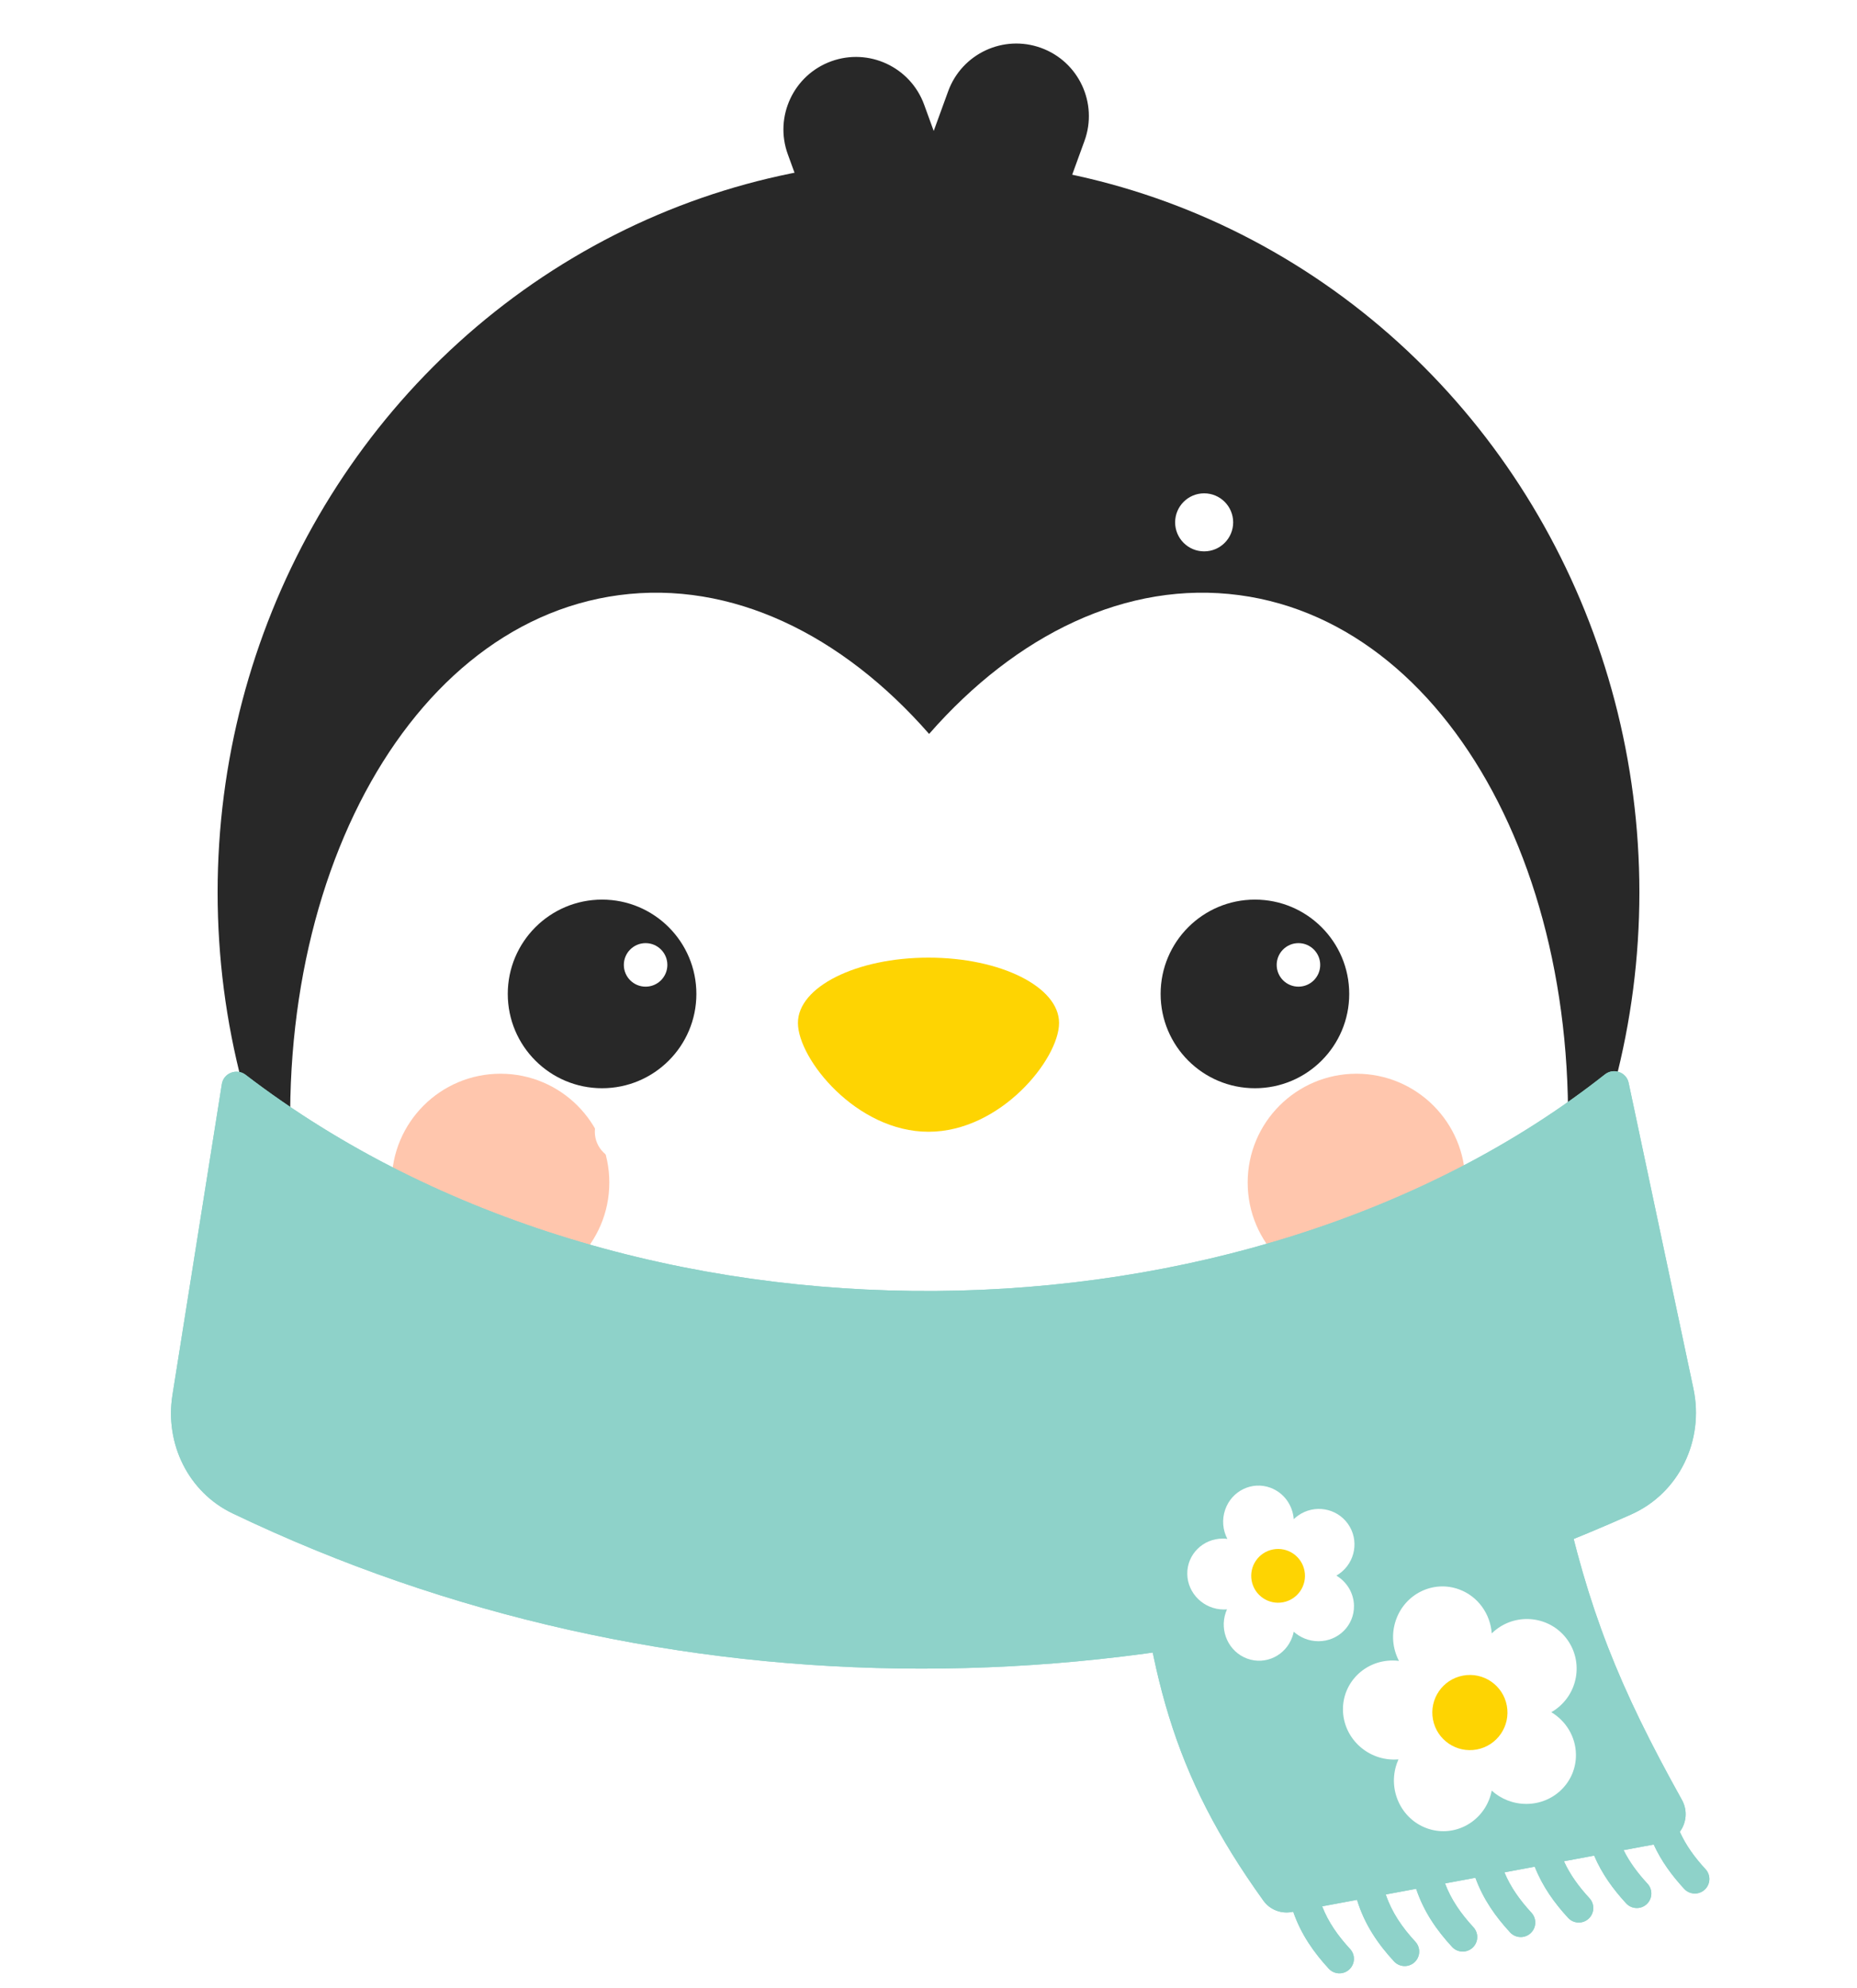 <svg width="128" height="137" viewBox="0 0 128 137" fill="none" xmlns="http://www.w3.org/2000/svg">
<path fill-rule="evenodd" clip-rule="evenodd" d="M71.763 3.303C74.358 4.247 75.696 7.117 74.752 9.711L70.99 20.048C70.18 22.271 67.958 23.572 65.707 23.305C65.337 23.573 64.924 23.796 64.474 23.959C61.879 24.904 59.01 23.566 58.065 20.971L54.303 10.635C53.358 8.04 54.696 5.17 57.291 4.226C59.886 3.282 62.755 4.619 63.7 7.214L64.359 9.026L65.355 6.291C66.299 3.696 69.168 2.358 71.763 3.303Z" fill="#282828"/>
<ellipse cx="64" cy="61.5" rx="49" ry="50.5" fill="#282828"/>
<path fill-rule="evenodd" clip-rule="evenodd" d="M20.531 84.83C20.528 84.807 20.525 84.785 20.522 84.762C17.564 62.632 27.475 43.047 42.657 41.018C50.41 39.982 58.039 43.724 64.042 50.582C70.045 43.724 77.674 39.982 85.427 41.018C100.573 43.042 110.472 62.538 107.583 84.603C99.447 100.874 82.984 112 64 112C45.104 112 28.707 100.977 20.531 84.83Z" fill="white"/>
<circle cx="34.5" cy="81.5" r="7.5" fill="#FFC6AD"/>
<circle cx="93.5" cy="81.5" r="7.5" fill="#FFC6AD"/>
<g filter="url(#filter0_f_202_8)">
<path d="M15.292 74.711C15.413 73.951 16.314 73.604 16.925 74.072C43.457 94.394 85.974 93.492 110.625 74.048C111.217 73.581 112.103 73.889 112.259 74.627L116.725 95.706C117.477 99.254 115.755 102.89 112.443 104.371C80.678 118.567 45.739 118.543 16.026 104.298C12.974 102.835 11.355 99.492 11.886 96.149L15.292 74.711Z" fill="#8ED2C9"/>
</g>
<path d="M15.292 74.711C15.413 73.951 16.314 73.604 16.925 74.072C43.457 94.394 85.974 93.492 110.625 74.048C111.217 73.581 112.103 73.889 112.259 74.627L116.725 95.706C117.477 99.254 115.755 102.89 112.443 104.371C80.678 118.567 45.739 118.543 16.026 104.298C12.974 102.835 11.355 99.492 11.886 96.149L15.292 74.711Z" fill="#8ED2C9"/>
<g filter="url(#filter1_f_202_8)">
<path d="M79.993 101C78.824 101 77.903 102.001 78.008 103.165C79.097 115.28 80.759 122.195 87.086 130.995C87.531 131.614 88.298 131.912 89.047 131.772L89.14 131.755C89.676 133.311 90.557 134.558 91.588 135.678C91.962 136.084 92.595 136.11 93.001 135.736C93.407 135.361 93.433 134.729 93.059 134.322C92.225 133.417 91.562 132.484 91.134 131.383L93.537 130.935C94.058 132.642 94.987 133.983 96.088 135.178C96.462 135.584 97.095 135.61 97.501 135.236C97.907 134.861 97.933 134.229 97.559 133.822C96.646 132.831 95.938 131.807 95.518 130.565L97.613 130.175C98.146 131.769 99.039 133.039 100.088 134.178C100.462 134.584 101.095 134.61 101.501 134.236C101.907 133.861 101.933 133.229 101.559 132.822C100.705 131.895 100.031 130.939 99.603 129.804L101.697 129.414C102.236 130.897 103.092 132.097 104.088 133.178C104.462 133.584 105.095 133.61 105.501 133.236C105.907 132.861 105.933 132.229 105.559 131.822C104.765 130.96 104.126 130.073 103.697 129.041L105.787 128.651C106.329 130.026 107.146 131.155 108.088 132.178C108.462 132.584 109.095 132.61 109.501 132.236C109.907 131.861 109.933 131.229 109.559 130.822C108.826 130.027 108.225 129.209 107.8 128.276L109.883 127.887C110.424 129.156 111.2 130.214 112.088 131.178C112.462 131.584 113.095 131.61 113.501 131.236C113.907 130.861 113.933 130.229 113.559 129.822C112.887 129.094 112.327 128.347 111.911 127.509L113.987 127.122C114.521 128.288 115.256 129.274 116.088 130.178C116.462 130.584 117.095 130.61 117.501 130.236C117.907 129.861 117.933 129.229 117.559 128.822C116.818 128.018 116.212 127.192 115.786 126.246C116.239 125.636 116.341 124.78 115.93 124.043C111.581 116.238 109.458 110.953 107.658 102.604C107.457 101.674 106.639 101 105.687 101H79.993Z" fill="#8ED2C9"/>
</g>
<path fill-rule="evenodd" clip-rule="evenodd" d="M79.993 101C78.824 101 77.903 102.001 78.008 103.165C79.097 115.28 80.759 122.195 87.086 130.995C87.531 131.614 88.298 131.912 89.047 131.772L89.14 131.755C89.676 133.311 90.557 134.558 91.588 135.678C91.962 136.084 92.595 136.11 93.001 135.736C93.407 135.361 93.433 134.729 93.059 134.323C92.225 133.417 91.562 132.484 91.134 131.383L93.537 130.935C94.058 132.642 94.987 133.983 96.088 135.178C96.462 135.584 97.095 135.61 97.501 135.236C97.907 134.861 97.933 134.229 97.559 133.823C96.646 132.831 95.938 131.807 95.518 130.565L97.613 130.175C98.146 131.769 99.039 133.039 100.088 134.178C100.462 134.584 101.095 134.61 101.501 134.236C101.907 133.861 101.933 133.229 101.559 132.823C100.705 131.895 100.031 130.939 99.603 129.804L101.697 129.414C102.236 130.897 103.092 132.097 104.088 133.178C104.462 133.584 105.095 133.61 105.501 133.236C105.907 132.861 105.933 132.229 105.559 131.823C104.765 130.96 104.126 130.073 103.697 129.041L105.787 128.651C106.329 130.026 107.146 131.155 108.088 132.178C108.462 132.584 109.095 132.61 109.501 132.236C109.907 131.861 109.933 131.229 109.559 130.823C108.826 130.027 108.225 129.209 107.8 128.276L109.883 127.887C110.424 129.156 111.2 130.214 112.088 131.178C112.462 131.584 113.095 131.61 113.501 131.236C113.907 130.861 113.933 130.229 113.559 129.823C112.887 129.094 112.327 128.347 111.911 127.509L113.987 127.122C114.521 128.288 115.256 129.274 116.088 130.178C116.462 130.584 117.095 130.61 117.501 130.236C117.907 129.861 117.933 129.229 117.559 128.823C116.818 128.018 116.212 127.192 115.786 126.246C116.239 125.636 116.341 124.78 115.93 124.043C111.581 116.238 109.458 110.953 107.658 102.604C107.457 101.674 106.639 101 105.687 101H79.993Z" fill="#8ED2C9"/>
<path d="M92.114 108.589C92.182 108.549 92.248 108.507 92.314 108.461C93.428 107.672 93.697 106.135 92.913 105.027C92.13 103.92 90.591 103.662 89.476 104.451C89.368 104.527 89.267 104.611 89.175 104.701C89.107 103.747 88.502 102.877 87.566 102.533C86.299 102.068 84.905 102.742 84.452 104.038C84.21 104.73 84.285 105.458 84.599 106.058C84.499 106.046 84.396 106.039 84.293 106.039C82.919 106.035 81.82 107.126 81.837 108.475C81.855 109.824 82.982 110.921 84.355 110.925C84.429 110.925 84.503 110.922 84.575 110.916C84.545 110.982 84.518 111.05 84.493 111.12C84.04 112.417 84.7 113.845 85.966 114.309C87.233 114.774 88.627 114.1 89.08 112.804C89.121 112.689 89.152 112.573 89.175 112.456C89.624 112.861 90.221 113.109 90.873 113.111C92.246 113.115 93.345 112.024 93.328 110.675C93.317 109.794 92.832 109.02 92.114 108.589Z" fill="white"/>
<g style="mix-blend-mode:multiply">
<circle cx="88.097" cy="108.606" r="1.853" transform="rotate(79.368 88.097 108.606)" fill="#FED402"/>
</g>
<path d="M106.93 118.003C107.025 117.949 107.118 117.889 107.21 117.825C108.768 116.722 109.143 114.574 108.048 113.026C106.952 111.478 104.801 111.118 103.243 112.22C103.092 112.327 102.952 112.444 102.823 112.57C102.727 111.236 101.882 110.02 100.574 109.54C98.804 108.89 96.855 109.832 96.222 111.644C95.884 112.61 95.989 113.628 96.428 114.467C96.287 114.449 96.144 114.44 95.999 114.44C94.08 114.435 92.544 115.959 92.568 117.844C92.592 119.73 94.167 121.263 96.087 121.268C96.19 121.269 96.293 121.264 96.394 121.256C96.352 121.349 96.314 121.444 96.28 121.542C95.647 123.353 96.569 125.349 98.339 125.999C100.109 126.649 102.057 125.707 102.691 123.895C102.747 123.734 102.791 123.572 102.823 123.409C103.45 123.975 104.284 124.322 105.196 124.324C107.115 124.33 108.651 122.805 108.627 120.92C108.612 119.688 107.934 118.606 106.93 118.003Z" fill="white"/>
<g style="mix-blend-mode:multiply">
<circle cx="101.317" cy="118.027" r="2.59" transform="rotate(79.368 101.317 118.027)" fill="#FED402"/>
</g>
<circle cx="6.5" cy="6.5" r="6.5" transform="matrix(-1 0 0 1 48 62)" fill="#282828"/>
<circle cx="1.5" cy="1.5" r="1.5" transform="matrix(-1 0 0 1 46 65)" fill="white"/>
<circle cx="6.5" cy="6.5" r="6.5" transform="matrix(-1 0 0 1 93 62)" fill="#282828"/>
<circle cx="1.5" cy="1.5" r="1.5" transform="matrix(-1 0 0 1 91 65)" fill="white"/>
<path d="M73 70.5C73 68.015 68.971 66 64 66C59.029 66 55 68.015 55 70.5C55 72.985 59.029 78 64 78C68.971 78 73 72.985 73 70.5Z" fill="#FED402"/>
<circle cx="21" cy="6" r="2" fill="white"/>
<circle cx="120" cy="40" r="2" fill="white"/>
<circle cx="103" cy="7" r="2" fill="white"/>
<circle cx="12" cy="123" r="2" fill="white"/>
<circle cx="83" cy="36" r="2" fill="white"/>
<circle cx="43" cy="78" r="2" fill="white"/>
<circle cx="12" cy="28" r="2" fill="white"/>
<circle cx="122" cy="2" r="2" fill="white"/>
<circle cx="126.5" cy="104.5" r="1.5" fill="white"/>
<circle cx="120.5" cy="123.5" r="1.5" fill="white"/>
<circle cx="1.5" cy="106.5" r="1.5" fill="white"/>
<defs>
<filter id="filter0_f_202_8" x="10.786" y="72.826" width="107.113" height="43.174" filterUnits="userSpaceOnUse" color-interpolation-filters="sRGB">
<feFlood flood-opacity="0" result="BackgroundImageFix"/>
<feBlend mode="normal" in="SourceGraphic" in2="BackgroundImageFix" result="shape"/>
<feGaussianBlur stdDeviation="0.5" result="effect1_foregroundBlur_202_8"/>
</filter>
<filter id="filter1_f_202_8" x="77" y="100" width="41.823" height="37" filterUnits="userSpaceOnUse" color-interpolation-filters="sRGB">
<feFlood flood-opacity="0" result="BackgroundImageFix"/>
<feBlend mode="normal" in="SourceGraphic" in2="BackgroundImageFix" result="shape"/>
<feGaussianBlur stdDeviation="0.5" result="effect1_foregroundBlur_202_8"/>
</filter>
</defs>
</svg>
